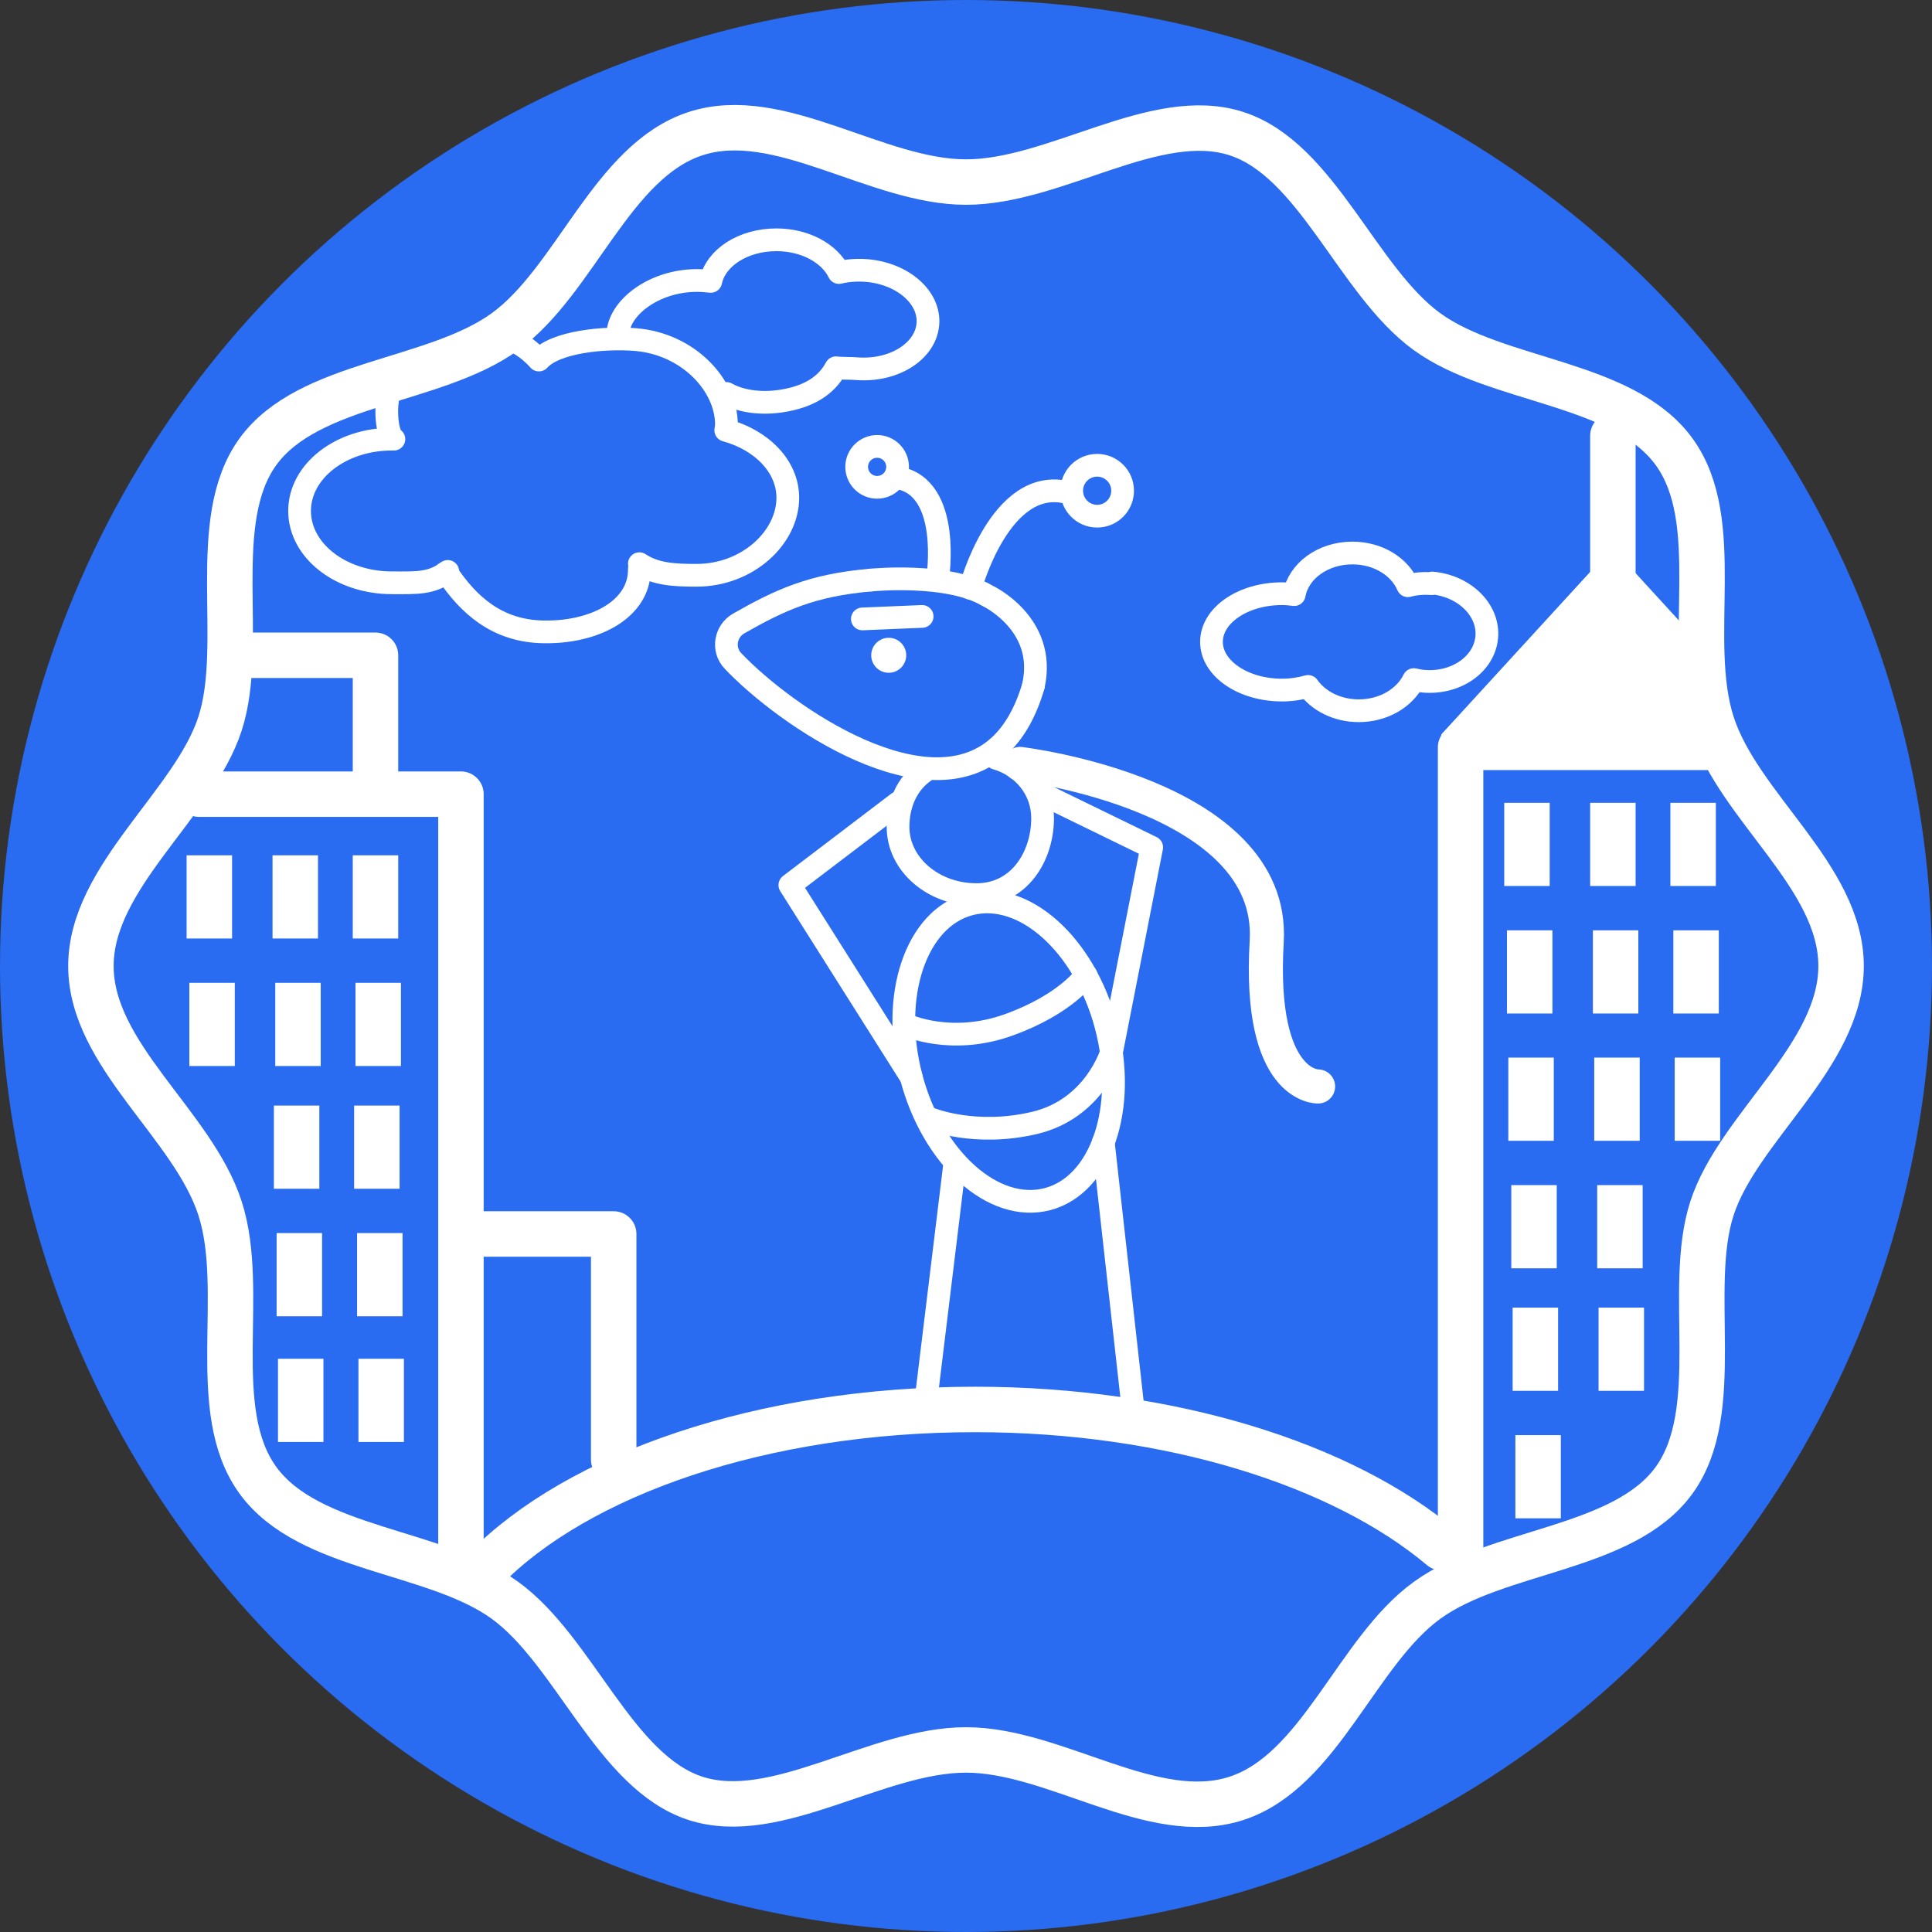 <?xml version="1.0" encoding="UTF-8"?>
<svg id="Layer_2" data-name="Layer 2" xmlns="http://www.w3.org/2000/svg" viewBox="0 0 85 85">
  <rect x="0" y="0" width="85" height="85" fill="#333333" stroke="none"/>
  <defs>
    <style>
      .cls-1 {
        fill: #fff;
      }

      .cls-2 {
        stroke-width: 1.5px;
      }

      .cls-2, .cls-3, .cls-4, .cls-5 {
        fill: none;
        stroke: #fff;
      }

      .cls-2, .cls-3, .cls-5 {
        stroke-linecap: round;
        stroke-linejoin: round;
      }

      .cls-4 {
        stroke-miterlimit: 10;
      }

      .cls-4, .cls-5 {
        stroke-width: 2px;
      }

      .cls-6 {
        fill: #296bf1;
      }
    </style>
  </defs>
  <g id="ant_intermediate">
    <circle class="cls-6" cx="42.5" cy="42.5" r="42.5"/>
    <path class="cls-4" d="m81,42.5c0,3.94-4.53,7.11-5.68,10.66s.56,8.9-1.67,11.97-7.77,3.03-10.87,5.28-4.7,7.51-8.38,8.71-7.96-2.13-11.9-2.13-8.35,3.28-11.9,2.13-5.31-6.48-8.38-8.71-8.62-2.19-10.87-5.28-.48-8.28-1.67-11.97-5.68-6.73-5.68-10.66,4.53-7.11,5.68-10.66-.56-8.9,1.67-11.97,7.77-3.03,10.87-5.28,4.7-7.51,8.38-8.71,7.96,2.13,11.9,2.13,8.35-3.28,11.9-2.13,5.31,6.48,8.38,8.71,8.62,2.19,10.87,5.28.48,8.28,1.67,11.97,5.68,6.73,5.68,10.66Z"/>
    <path class="cls-5" d="m63.42,68.09c-4.34-3.65-11.91-6.08-20.53-6.08-9.36,0-17.48,2.85-21.57,7.04"/>
    <g>
      <path class="cls-3" d="m40.93,49.22s1.96.81,4.6.18,3.37-3.11,3.37-3.11"/>
      <g>
        <path class="cls-3" d="m43.82,33.36c1.22.35,2.05,1.4,2.05,2.64,0,1.65-1.01,3.36-2.91,3.36s-3.45-1.33-3.45-2.98c0-1.01.4-1.91,1.16-2.44"/>
        <circle class="cls-1" cx="39.1" cy="28.83" r=".77"/>
        <line class="cls-3" x1="37.94" y1="27.23" x2="40.57" y2="27.12"/>
        <path class="cls-3" d="m38.32,25.52c-2.6.22-4.01.88-5.82,1.91-.59.34-.73,1.14-.26,1.64,2.32,2.45,8.66,6.8,11.84,3.64.58-.58,1.06-1.41,1.39-2.55"/>
        <path class="cls-3" d="m38.32,25.52s3.38-.34,5.12.69c0,0,2.62,1.22,2.03,3.94"/>
        <path class="cls-2" d="m44.88,33.61s11.23,1.34,10.85,7.81,2.26,6.38,2.26,6.38"/>
        <ellipse class="cls-3" cx="44.38" cy="46.26" rx="4.43" ry="6.71" transform="translate(-10.33 12.85) rotate(-14.77)"/>
        <line class="cls-3" x1="42.01" y1="51.16" x2="40.68" y2="62.08"/>
        <line class="cls-3" x1="48.54" y1="50.26" x2="49.87" y2="62.16"/>
        <path class="cls-3" d="m39.87,45.09s1.96.92,4.51,0,3.4-2.19,3.4-2.19"/>
        <polyline class="cls-3" points="45.87 34.94 50.67 37.28 48.9 46.3"/>
        <polyline class="cls-3" points="39.51 35.32 34.75 38.94 40.09 47.39"/>
      </g>
    </g>
    <g>
      <path class="cls-3" d="m42.69,25.88s1.32-4.95,4.28-4.21"/>
      <circle class="cls-3" cx="48.27" cy="21.59" r="1.12"/>
    </g>
    <g>
      <path class="cls-3" d="m41.25,25.47s.64-4.03-1.75-4.45"/>
      <circle class="cls-3" cx="38.59" cy="20.54" r=".9"/>
    </g>
    <g>
      <polyline class="cls-5" points="75.62 32.88 64.26 32.88 64.26 68.1"/>
      <line class="cls-5" x1="70.96" y1="19.17" x2="70.96" y2="31.87"/>
      <g>
        <rect class="cls-1" x="15.52" y="37.63" width="2" height="3.66"/>
        <rect class="cls-1" x="11.99" y="37.63" width="2" height="3.66"/>
        <rect class="cls-1" x="8.21" y="37.63" width="2" height="3.66"/>
      </g>
      <g>
        <rect class="cls-1" x="15.64" y="43.24" width="2" height="3.66"/>
        <rect class="cls-1" x="12.11" y="43.24" width="2" height="3.66"/>
        <rect class="cls-1" x="8.33" y="43.24" width="2" height="3.66"/>
      </g>
      <g>
        <rect class="cls-1" x="15.58" y="48.64" width="2" height="3.66"/>
        <rect class="cls-1" x="12.05" y="48.64" width="2" height="3.66"/>
      </g>
      <g>
        <rect class="cls-1" x="15.71" y="54.25" width="2" height="3.66"/>
        <rect class="cls-1" x="12.17" y="54.25" width="2" height="3.66"/>
      </g>
      <g>
        <rect class="cls-1" x="15.77" y="59.78" width="2" height="3.66"/>
        <rect class="cls-1" x="12.23" y="59.78" width="2" height="3.66"/>
      </g>
      <g>
        <rect class="cls-1" x="73.49" y="35.32" width="2" height="3.66"/>
        <rect class="cls-1" x="69.96" y="35.32" width="2" height="3.66"/>
        <rect class="cls-1" x="66.18" y="35.32" width="2" height="3.66"/>
      </g>
      <g>
        <rect class="cls-1" x="73.62" y="40.93" width="2" height="3.66"/>
        <rect class="cls-1" x="70.08" y="40.93" width="2" height="3.66"/>
        <rect class="cls-1" x="66.3" y="40.93" width="2" height="3.66"/>
      </g>
      <g>
        <rect class="cls-1" x="73.68" y="46.53" width="2" height="3.66"/>
        <rect class="cls-1" x="70.14" y="46.53" width="2" height="3.66"/>
        <rect class="cls-1" x="66.36" y="46.53" width="2" height="3.66"/>
      </g>
      <g>
        <rect class="cls-1" x="70.27" y="52.14" width="2" height="3.66"/>
        <rect class="cls-1" x="66.49" y="52.14" width="2" height="3.66"/>
      </g>
      <g>
        <rect class="cls-1" x="70.33" y="57.53" width="2" height="3.66"/>
        <rect class="cls-1" x="66.55" y="57.53" width="2" height="3.66"/>
      </g>
      <rect class="cls-1" x="66.67" y="63.14" width="2" height="3.66"/>
      <path class="cls-1" d="m75.03,30.83c0-.58.2-1.11.52-1.55.03-.04.03-.1,0-.14l-4.53-4.95c-.05-.05-.13-.05-.17,0l-7.41,8.09c-.07.07-.02.2.09.2h11.88c.09,0,.14-.1.09-.18-.29-.42-.46-.92-.46-1.46Z"/>
      <polyline class="cls-5" points="21.32 54.29 27 54.29 27 64.22"/>
      <polyline class="cls-5" points="8.76 34.94 20.28 34.94 20.28 69.05"/>
      <polyline class="cls-5" points="16.52 34.52 16.52 28.83 10.48 28.83"/>
    </g>
    <path class="cls-3" d="m63,25.68c-.37-.03-.73,0-1.06.09-.36-.84-1.31-1.44-2.44-1.44-1.3,0-2.37.79-2.56,1.83-.17-.02-.35-.04-.54-.04-1.71,0-3.1.95-3.1,2.12s1.39,2.12,3.1,2.12c.41,0,.8-.06,1.15-.16.45.64,1.28,1.07,2.23,1.07,1.1,0,2.03-.57,2.42-1.37.14.03.28.06.42.07,1.43.13,2.68-.74,2.79-1.93.11-1.19-.97-2.26-2.4-2.39Z"/>
    <path class="cls-3" d="m31.96,17.31c.49.28,1.33.49,2.38.34,1.22-.18,2.01-.67,2.44-1.47.15.03.73.02.9.04,1.62.13,3.02-.74,3.14-1.93.12-1.19-1.09-2.26-2.71-2.39-.42-.03-.83,0-1.2.09-.41-.84-1.48-1.44-2.75-1.44-1.47,0-2.67.79-2.89,1.83-.2-.02-.4-.04-.6-.04-1.93,0-3.49,1.24-3.49,2.41"/>
    <path class="cls-3" d="m21.92,14.87c.92-.06,1.79.97,1.79.97.73-.81,2.88-1.01,4.25-.9,2.32.19,4,2,4,3.74,0,.09-.02.17-.03.25,1.58.43,2.73,1.59,2.73,2.97,0,1.75-1.77,3.41-4.01,3.41-.99,0-1.81-.04-2.52-.51.08.24,0,0,0,.26,0,1.75-1.97,2.78-4.21,2.74-2.08-.03-3.32-1.22-4.23-2.56-.06-.08-.29.09.01-.1-.73.55-1.37.5-2.46.5-2.24,0-4.06-1.41-4.06-3.16s1.82-3.16,4.06-3.16c.03,0,.06,0,.09,0-.38-.21-.41-1.9-.12-2.12"/>
  </g>
</svg>